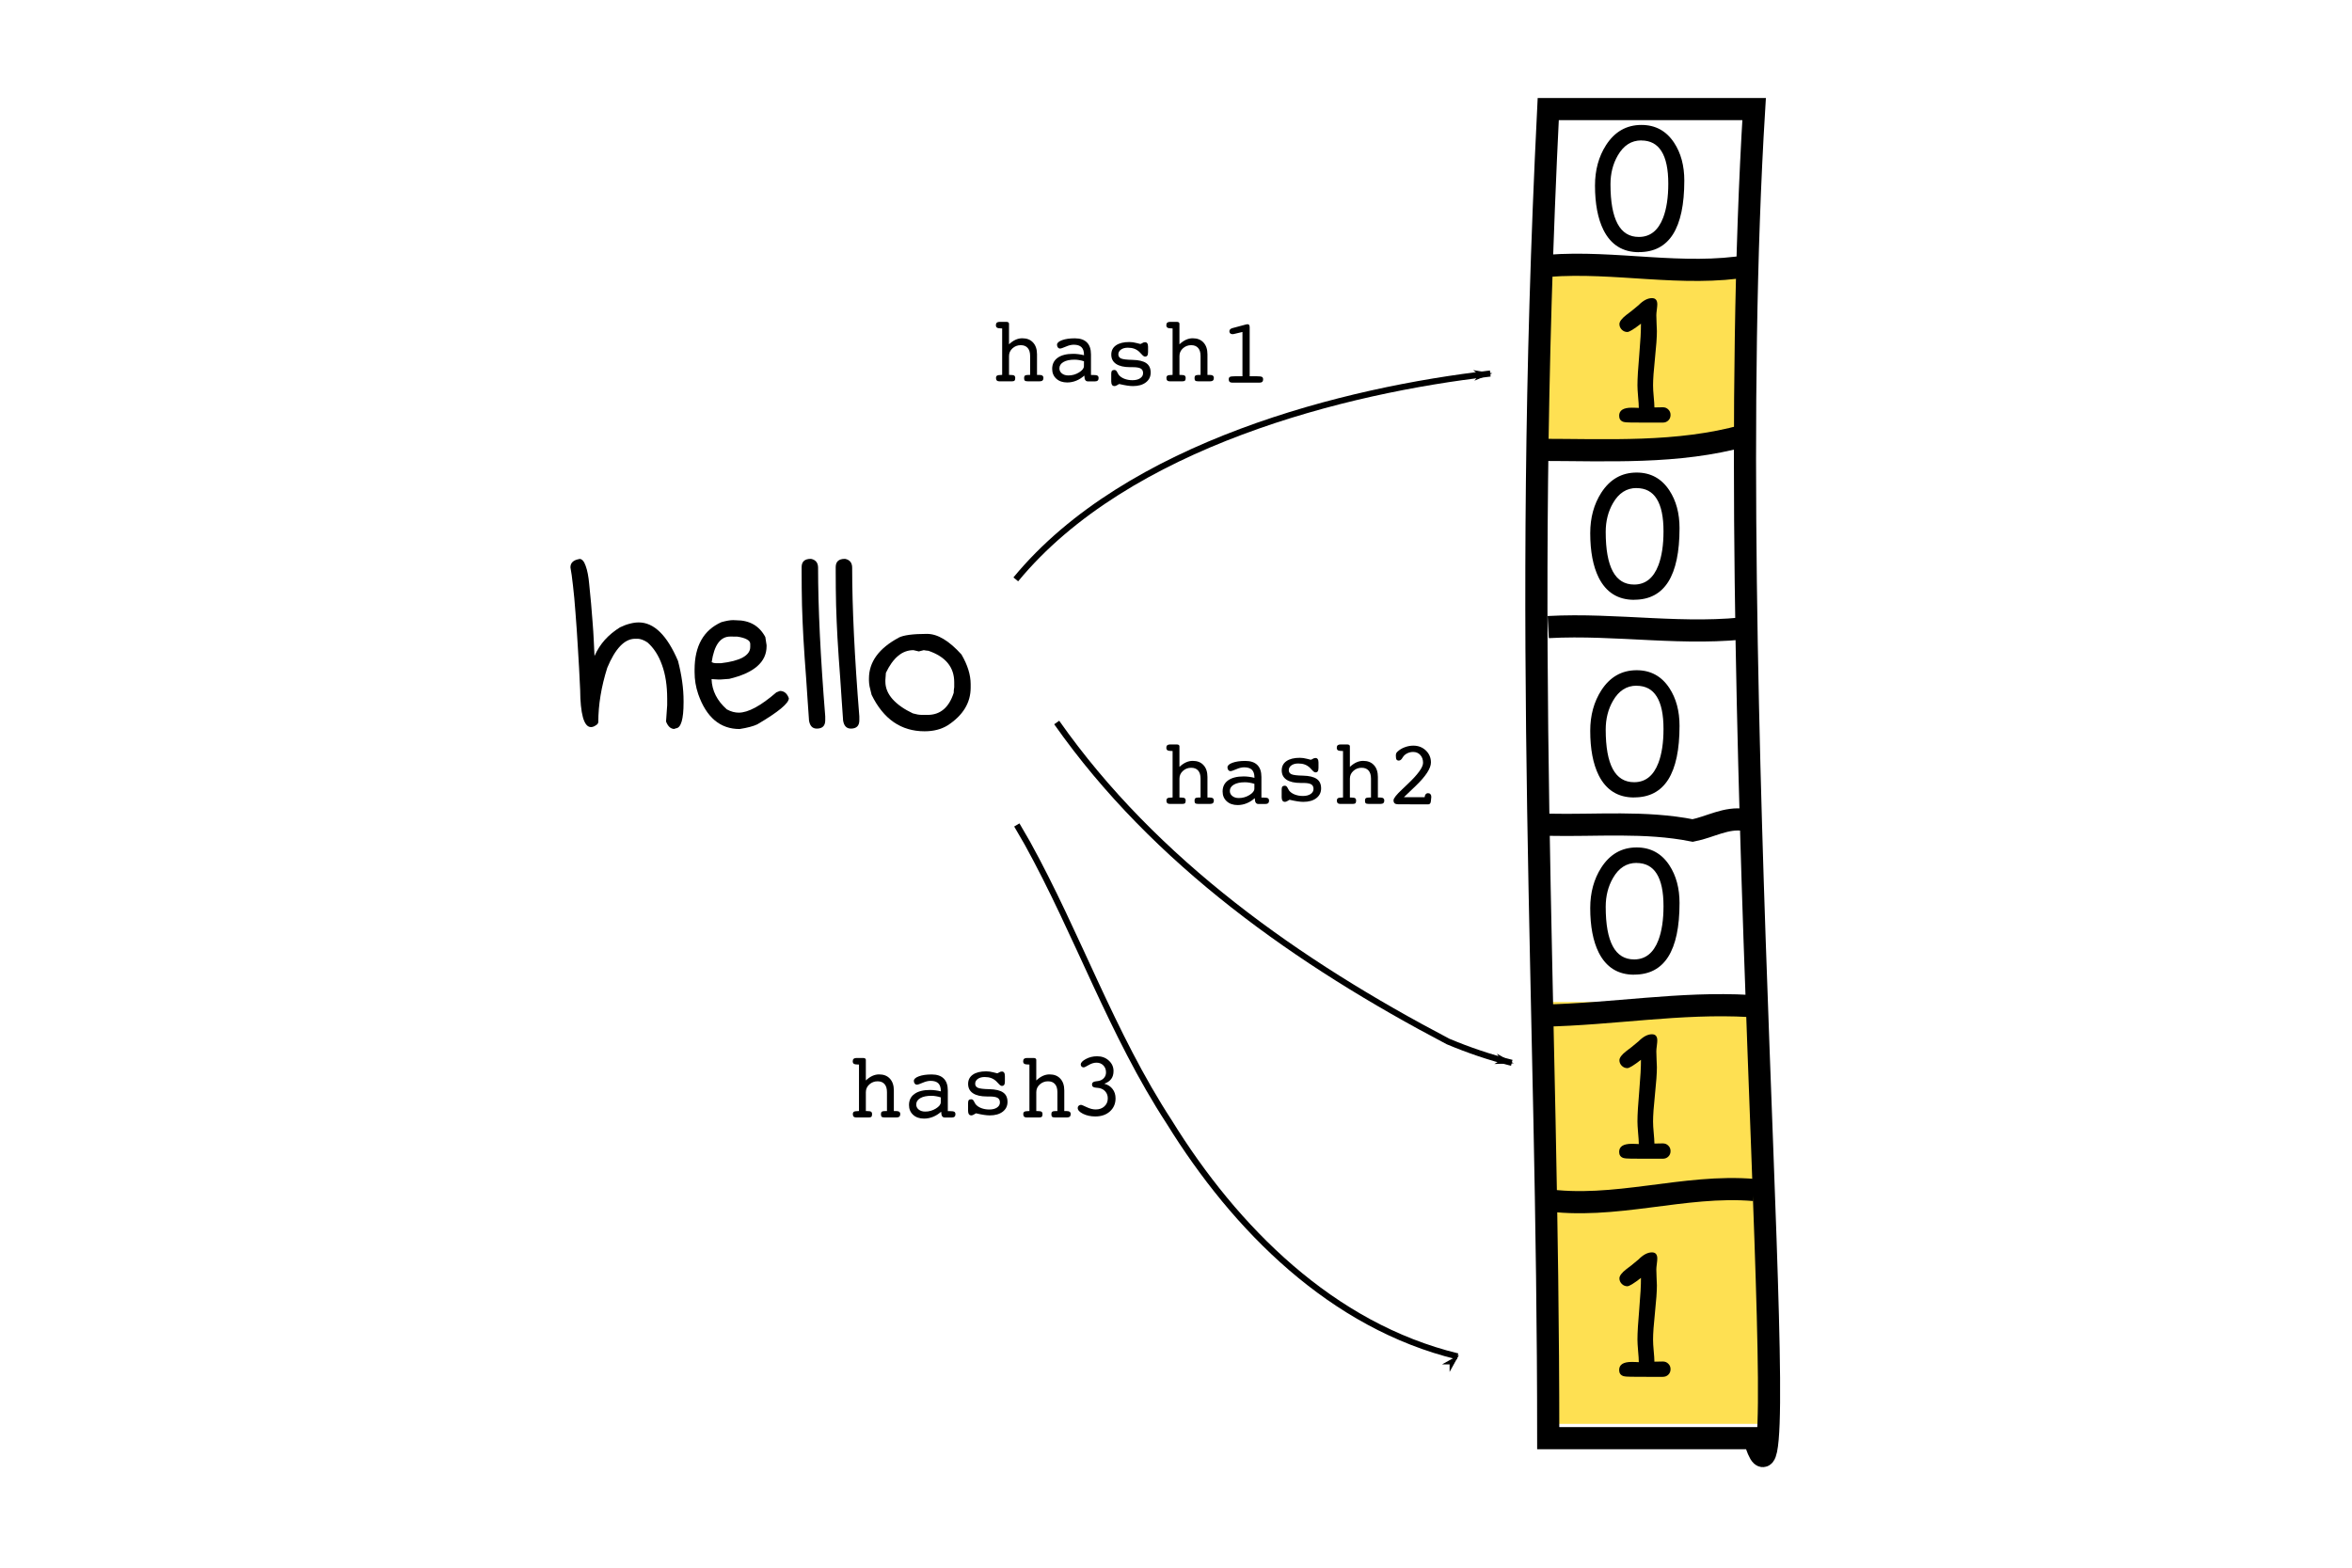 <?xml version="1.0" encoding="UTF-8"?>
<svg width="345mm" height="230mm" version="1.1" viewBox="0 0 345 230" xmlns="http://www.w3.org/2000/svg"><rect width="100%" height="100%" fill="white"/>
<defs><marker id="Arrow1Lstart" overflow="visible" orient="auto"><path transform="matrix(.8 0 0 .8 10 0)" d="m0 0 5-5-17.5 5 17.5 5z" fill-rule="evenodd" stroke="#000" stroke-width="1pt"/></marker><marker id="a" overflow="visible" orient="auto"><path transform="matrix(-.8 0 0 -.8 -10 0)" d="m0 0 5-5-17.5 5 17.5 5z" fill-rule="evenodd" stroke="#000" stroke-width="1pt"/></marker><marker id="Arrow1Lend" overflow="visible" orient="auto"><path transform="matrix(-.8 0 0 -.8 -10 0)" d="m0 0 5-5-17.5 5 17.5 5z" fill-rule="evenodd" stroke="#000" stroke-width="1pt"/></marker></defs><g transform="translate(297 561)"><rect x="-69.9" y="-414" width="30.9" height="61.9" fill="#fee052"/><rect x="-71.3" y="-521" width="30.9" height="24.6" fill="#fee052"/><g fill="none" stroke="#000"><path d="m-69.9-545h30.2c-5.2 84.6 6.91 218 0 195h-30.2c-2.64e-4 -64.9-3.91-116 0-195z" stroke-linecap="square" stroke-width="3.25"/><g stroke-width=".897"><path d="m-148-476c16.4-19.9 48.6-27.8 69.6-30.2" marker-end="url(#a)"/><path d="m-142-455c14.4 20.5 35.5 35.3 57.4 46.8 3.03 1.27 6.16 2.34 9.35 3.13" marker-end="url(#Arrow1Lend)"/><path d="m-83.2-362c-18.4-4.47-32.6-18.7-42.3-34.4-8.42-12.9-13.4-27.5-20.8-40.9-0.505-0.895-1.02-1.78-1.55-2.67" marker-start="url(#Arrow1Lstart)"/></g></g><g><g stroke-width=".948" style="font-feature-settings:normal;font-variant-caps:normal;font-variant-ligatures:normal;font-variant-numeric:normal" aria-label="hello"><path d="m-212-479q0.555 0 0.907 1.02 0.37 0.999 0.518 2.67 0.148 1.44 0.278 2.87 0.13 1.41 0.222 2.76 0.111 1.35 0.167 2.59 0.074 1.24 0.111 2.33 0.592-1.33 1.52-2.37 0.944-1.04 2.22-1.83 0.759-0.37 1.44-0.537 0.685-0.185 1.31-0.185 3.35 0 5.76 5.65 0.407 1.57 0.611 3.04 0.204 1.44 0.204 2.85v0.185q0 3.7-1.11 3.81-0.056 0.018-0.13 0.037-0.056 0.037-0.111 0.056-0.796 0-1.22-1.09l0.167-2.39v-0.962q0-2.87-0.759-4.94-0.74-2.09-2.13-3.31-0.389-0.259-0.74-0.389-0.352-0.13-0.648-0.148h-0.426q-2.33 0-4.11 4.31l0.018-0.037q-1.31 4.15-1.31 7.98 0 0.056-0.056 0.148-0.037 0.092-0.074 0.13-0.259 0.204-0.481 0.315-0.222 0.111-0.463 0.111-0.777 0-1.18-1.43-0.389-1.43-0.407-4.05-0.148-3.28-0.333-6.14-0.167-2.87-0.352-5.16-0.167-2.31-0.37-4-0.185-1.7-0.37-2.65 0-0.999 1.28-1.22z" style="font-feature-settings:normal;font-variant-caps:normal;font-variant-ligatures:normal;font-variant-numeric:normal"/><path d="m-189-470q2.94 0 4.26 2.46l0.185 1.2v0.148q0 3.48-5.48 4.79l-1.26 0.092h-0.37l-0.962-0.056q0.092 2.54 2.24 4.44 0.481 0.259 0.907 0.37 0.444 0.111 0.833 0.111 2.09 0 5.53-2.98l0.518-0.204q0.925 0 1.31 1.07 0 1.11-4.63 3.83-0.851 0.407-2.59 0.685-4.28 0-6.07-5.11-0.278-0.814-0.407-1.61t-0.13-1.63v-0.352q0-5.22 3.94-6.98 0.537-0.148 0.962-0.222 0.426-0.074 0.759-0.074zm-3.78 6.02q0.056 0.056 0.167 0.13 0 0.037-0.018 0.093 0 0.056 0 0.111zm2.89-3.63q-2.17 0-2.72 3.76 0.296 0.148 0.592 0.148h0.777q2.09-0.241 3.18-0.833 1.11-0.611 1.11-1.55v-0.444q0-0.407-0.5-0.666-0.5-0.278-1.41-0.407z" style="font-feature-settings:normal;font-variant-caps:normal;font-variant-ligatures:normal;font-variant-numeric:normal"/><path d="m-178-479q0.999 0.222 0.999 1.3 0 8.75 1.05 21.8v0.574q0 1.22-1.24 1.22-0.981 0-1.15-1.26v-0.092q-0.092-1.41-0.204-2.92-0.092-1.52-0.204-3.05-0.111-1.54-0.222-3.05-0.092-1.52-0.185-2.92-0.13-2.35-0.204-4.78-0.056-2.44-0.056-4.98v-0.629q0-1.22 1.33-1.22z" style="font-feature-settings:normal;font-variant-caps:normal;font-variant-ligatures:normal;font-variant-numeric:normal"/><path d="m-173-479q0.999 0.222 0.999 1.3 0 8.75 1.05 21.8v0.574q0 1.22-1.24 1.22-0.981 0-1.15-1.26v-0.092q-0.092-1.41-0.204-2.92-0.092-1.52-0.204-3.05-0.111-1.54-0.222-3.05-0.092-1.52-0.185-2.92-0.13-2.35-0.204-4.78-0.056-2.44-0.056-4.98v-0.629q0-1.22 1.33-1.22z" style="font-feature-settings:normal;font-variant-caps:normal;font-variant-ligatures:normal;font-variant-numeric:normal"/><path d="m-161-468q2.3 0 5.03 3.02 1.35 2.31 1.35 4.35v0.518q0 3.33-3.37 5.53-1.41 0.87-3.39 0.87-5.16 0-7.77-5.35-0.185-0.703-0.296-1.22-0.092-0.518-0.092-0.888v-0.278q0-3.66 4.37-6h-0.018q1.07-0.555 4.18-0.555zm-6.13 6.76v0.241q0 1.39 1.07 2.59 1.07 1.18 2.96 2.07 0.37 0.092 0.703 0.167 0.352 0.056 0.666 0.056h0.796q2.79 0 3.83-3.24 0-0.204 0.018-0.407 0.037-0.222 0.056-0.426v-0.722q0-3.31-3.78-4.61-0.148-0.018-0.352-0.037-0.185-0.037-0.333-0.056-0.167 0.037-0.37 0.092-0.204 0.056-0.352 0.092l-0.796-0.185q-1.26 0-2.26 0.851-0.999 0.833-1.78 2.48z" style="font-feature-settings:normal;font-variant-caps:normal;font-variant-ligatures:normal;font-variant-numeric:normal"/></g><g style="font-feature-settings:normal;font-variant-caps:normal;font-variant-ligatures:normal;font-variant-numeric:normal" aria-label="1"><path d="m-53.1-499h-2.33l-2.32-0.012q-0.82 0-1.15-0.105-0.597-0.211-0.597-0.89 0-1.18 1.84-1.18l0.562 0.012 0.48 0.023q0-0.562-0.105-1.66-0.094-1.1-0.094-1.65 0-1.49 0.269-4.52 0.258-2.99 0.246-4.53-1.57 1.22-2 1.22-0.468 0-0.82-0.351-0.34-0.351-0.34-0.808 0-0.55 1.01-1.34 0.632-0.445 1.79-1.43 1.03-1.04 1.97-1.04 0.785 0 0.785 0.902 0 0.269-0.07 0.808-0.07 0.527-0.07 0.796 0 0.386 0.035 1.17 0.047 0.785 0.047 1.17 0 1.34-0.281 3.98-0.281 2.65-0.281 3.97 0 0.679 0.094 1.65 0.094 0.972 0.105 1.59l1.23-0.023q0.492 0 0.808 0.328 0.328 0.316 0.328 0.796 0 0.492-0.328 0.808-0.316 0.316-0.808 0.316z" stroke-width=".798" style="font-feature-settings:normal;font-variant-caps:normal;font-variant-ligatures:normal;font-variant-numeric:normal"/></g><g style="font-feature-settings:normal;font-variant-caps:normal;font-variant-ligatures:normal;font-variant-numeric:normal" aria-label="0"><path d="m-56.6-524q-3.56 0-5.2-3.26-1.24-2.51-1.24-6.52 0-3.4 1.62-5.93 1.91-2.96 5.19-2.96 3.08 0 4.8 2.62 1.49 2.27 1.49 5.54 0 5.25-1.66 7.88-1.66 2.62-4.99 2.62zm0.351-16.4q-2.18 0-3.45 2.21-1.07 1.85-1.07 4.23 0 3.85 1.04 5.79t3.13 1.93q2.48 0 3.56-2.83 0.749-1.97 0.749-4.99 0-3.17-0.995-4.75-0.984-1.58-2.96-1.58z" stroke-width=".402" style="font-feature-settings:normal;font-variant-caps:normal;font-variant-ligatures:normal;font-variant-numeric:normal"/></g></g><g fill="none" stroke="#000" stroke-width="3.25"><path d="m-69.9-522c9.84-0.77 19.7 1.66 29.5 1e-5"/><path d="m-71.3-495c10.1 2e-3 20.4 0.628 30.2-2.11"/><path d="m-69.9-469c10.1-0.553 20.2 1.36 30.2 0"/><path d="m-69.9-440c7.07 0.16 14.2-0.545 21.2 0.848 2.53-0.498 4.94-1.99 7.6-1.55"/><path d="m-70.6-412c10.1-0.193 20.1-1.99 30.2-1.41"/><path d="m-70.6-385c10.4 1.56 20.6-2.3 30.9-1.41"/></g><g><g style="font-feature-settings:normal;font-variant-caps:normal;font-variant-ligatures:normal;font-variant-numeric:normal" aria-label="0"><path d="m-57.3-473q-3.56 0-5.2-3.26-1.24-2.51-1.24-6.52 0-3.4 1.62-5.93 1.91-2.96 5.19-2.96 3.08 0 4.8 2.62 1.49 2.27 1.49 5.54 0 5.25-1.66 7.88-1.66 2.62-4.99 2.62zm0.351-16.4q-2.18 0-3.45 2.21-1.07 1.85-1.07 4.23 0 3.85 1.04 5.79 1.04 1.93 3.13 1.93 2.48 0 3.56-2.83 0.749-1.97 0.749-4.99 0-3.17-0.995-4.75-0.984-1.58-2.96-1.58z" stroke-width=".402" style="font-feature-settings:normal;font-variant-caps:normal;font-variant-ligatures:normal;font-variant-numeric:normal"/></g><g style="font-feature-settings:normal;font-variant-caps:normal;font-variant-ligatures:normal;font-variant-numeric:normal" aria-label="0"><path d="m-57.3-444q-3.56 0-5.2-3.26-1.24-2.51-1.24-6.52 0-3.4 1.62-5.93 1.91-2.96 5.19-2.96 3.08 0 4.8 2.62 1.49 2.27 1.49 5.54 0 5.25-1.66 7.88-1.66 2.62-4.99 2.62zm0.351-16.4q-2.18 0-3.45 2.21-1.07 1.85-1.07 4.23 0 3.85 1.04 5.79 1.04 1.93 3.13 1.93 2.48 0 3.56-2.83 0.749-1.97 0.749-4.99 0-3.17-0.995-4.75-0.984-1.58-2.96-1.58z" stroke-width=".402" style="font-feature-settings:normal;font-variant-caps:normal;font-variant-ligatures:normal;font-variant-numeric:normal"/></g><g style="font-feature-settings:normal;font-variant-caps:normal;font-variant-ligatures:normal;font-variant-numeric:normal" aria-label="0"><path d="m-57.3-418q-3.56 0-5.2-3.26-1.24-2.51-1.24-6.52 0-3.4 1.62-5.93 1.91-2.96 5.19-2.96 3.08 0 4.8 2.62 1.49 2.27 1.49 5.54 0 5.25-1.66 7.88-1.66 2.62-4.99 2.62zm0.351-16.4q-2.18 0-3.45 2.21-1.07 1.85-1.07 4.23 0 3.85 1.04 5.79 1.04 1.93 3.13 1.93 2.48 0 3.56-2.83 0.749-1.97 0.749-4.99 0-3.17-0.995-4.75-0.984-1.58-2.96-1.58z" stroke-width=".402" style="font-feature-settings:normal;font-variant-caps:normal;font-variant-ligatures:normal;font-variant-numeric:normal"/></g><g style="font-feature-settings:normal;font-variant-caps:normal;font-variant-ligatures:normal;font-variant-numeric:normal" aria-label="1"><path d="m-53.1-391h-2.33l-2.32-0.012q-0.82 0-1.15-0.105-0.597-0.211-0.597-0.89 0-1.18 1.84-1.18l0.562 0.012 0.48 0.023q0-0.562-0.105-1.66-0.094-1.1-0.094-1.65 0-1.49 0.269-4.52 0.258-2.99 0.246-4.53-1.57 1.22-2 1.22-0.468 0-0.82-0.351-0.34-0.351-0.34-0.808 0-0.55 1.01-1.34 0.632-0.445 1.79-1.43 1.03-1.04 1.97-1.04 0.785 0 0.785 0.902 0 0.269-0.07 0.808-0.07 0.527-0.07 0.796 0 0.386 0.035 1.17 0.047 0.785 0.047 1.17 0 1.34-0.281 3.98-0.281 2.65-0.281 3.97 0 0.679 0.094 1.65 0.094 0.972 0.105 1.59l1.23-0.023q0.492 0 0.808 0.328 0.328 0.316 0.328 0.796 0 0.492-0.328 0.808-0.316 0.316-0.808 0.316z" stroke-width=".798" style="font-feature-settings:normal;font-variant-caps:normal;font-variant-ligatures:normal;font-variant-numeric:normal"/></g><g style="font-feature-settings:normal;font-variant-caps:normal;font-variant-ligatures:normal;font-variant-numeric:normal" aria-label="1"><path d="m-53.1-359h-2.33l-2.32-0.012q-0.82 0-1.15-0.105-0.597-0.211-0.597-0.89 0-1.18 1.84-1.18l0.562 0.012 0.48 0.023q0-0.562-0.105-1.66-0.094-1.1-0.094-1.65 0-1.49 0.269-4.52 0.258-2.99 0.246-4.53-1.57 1.22-2 1.22-0.468 0-0.82-0.351-0.34-0.351-0.34-0.808 0-0.55 1.01-1.34 0.632-0.445 1.79-1.43 1.03-1.04 1.97-1.04 0.785 0 0.785 0.902 0 0.269-0.07 0.808-0.07 0.527-0.07 0.796 0 0.386 0.035 1.17 0.047 0.785 0.047 1.17 0 1.34-0.281 3.98-0.281 2.65-0.281 3.97 0 0.679 0.094 1.65 0.094 0.972 0.105 1.59l1.23-0.023q0.492 0 0.808 0.328 0.328 0.316 0.328 0.796 0 0.492-0.328 0.808-0.316 0.316-0.808 0.316z" stroke-width=".798" style="font-feature-settings:normal;font-variant-caps:normal;font-variant-ligatures:normal;font-variant-numeric:normal"/></g><g stroke-width=".341" style="font-variant-caps:normal;font-variant-east-asian:normal;font-variant-ligatures:normal;font-variant-numeric:normal" aria-label="hash2"><path d="m-125-444v-6.82h-0.126q-0.453 0-0.626-0.106-0.166-0.106-0.166-0.373 0-0.24 0.133-0.359 0.14-0.12 0.399-0.12h1.01q0.18 0 0.28 0.073 0.1 0.073 0.1 0.2v3.02q0.486-0.453 0.958-0.666 0.479-0.22 0.992-0.22 1.01 0 1.58 0.626 0.579 0.626 0.579 1.73v3.02h0.313q0.333 0 0.479 0.113 0.146 0.106 0.146 0.346 0 0.24-0.133 0.359t-0.399 0.12h-1.77q-0.313 0-0.426-0.1-0.106-0.106-0.106-0.379 0-0.266 0.133-0.359 0.14-0.1 0.519-0.1h0.233v-2.77q0-0.779-0.353-1.18-0.353-0.413-1.03-0.413-0.686 0-1.2 0.459-0.513 0.459-0.513 1.14v2.77h0.233q0.399 0 0.539 0.1 0.14 0.1 0.14 0.359 0 0.273-0.113 0.379-0.106 0.1-0.419 0.1h-1.77q-0.26 0-0.393-0.12-0.126-0.12-0.126-0.359 0-0.266 0.153-0.359 0.16-0.1 0.612-0.1z" style="font-variant-caps:normal;font-variant-east-asian:normal;font-variant-ligatures:normal;font-variant-numeric:normal"/><path d="m-113-446q-0.366-0.12-0.712-0.173-0.339-0.06-0.679-0.06-1.03 0-1.62 0.346-0.592 0.346-0.592 0.932 0 0.453 0.366 0.745 0.373 0.293 0.945 0.293 0.845 0 1.56-0.439 0.726-0.446 0.726-0.925zm0.053 2.1q-0.546 0.493-1.19 0.752-0.639 0.26-1.32 0.26-0.992 0-1.6-0.552-0.606-0.552-0.606-1.44 0-1.05 0.805-1.63 0.812-0.579 2.28-0.579 0.386 0 0.779 0.053 0.393 0.047 0.805 0.153v-0.047q0-0.765-0.366-1.13t-1.14-0.366q-0.519 0-1.16 0.28-0.639 0.28-0.845 0.28-0.193 0-0.319-0.153-0.126-0.16-0.126-0.406 0-0.393 0.732-0.666 0.739-0.273 1.88-0.273 1.17 0 1.77 0.599 0.599 0.592 0.599 1.76v3.02h0.326q0.473 0 0.632 0.1 0.16 0.1 0.16 0.359 0 0.24-0.133 0.359t-0.399 0.12h-1.05q-0.186 0-0.306-0.113-0.12-0.113-0.16-0.326z" style="font-variant-caps:normal;font-variant-east-asian:normal;font-variant-ligatures:normal;font-variant-numeric:normal"/><path d="m-109-444v-1.18q0-0.293 0.106-0.419 0.113-0.126 0.359-0.126 0.273 0 0.433 0.373 0.106 0.226 0.193 0.339 0.28 0.359 0.825 0.579 0.546 0.213 1.2 0.213 0.706 0 1.13-0.286 0.426-0.286 0.426-0.752 0-0.473-0.346-0.672-0.339-0.2-1.17-0.2h-0.366q-1.36 0-2.07-0.473-0.712-0.473-0.712-1.37 0-0.879 0.692-1.36 0.699-0.486 1.96-0.486 0.513 0 1.05 0.146 0.532 0.14 0.559 0.14 0.073 0 0.28-0.126 0.206-0.133 0.406-0.133 0.226 0 0.333 0.166 0.113 0.166 0.113 0.499v0.779q0 0.353-0.106 0.513-0.106 0.153-0.339 0.153-0.2 0-0.493-0.339-0.206-0.233-0.339-0.353-0.353-0.326-0.752-0.466-0.399-0.146-0.939-0.146-0.626 0-1.01 0.28-0.379 0.273-0.379 0.699 0 0.419 0.393 0.599 0.393 0.18 1.69 0.206 1.38 0.033 2.02 0.486 0.639 0.446 0.639 1.38 0 0.899-0.706 1.44-0.706 0.539-1.9 0.539-0.379 0-0.845-0.073-0.466-0.067-1.17-0.233-0.233 0.153-0.399 0.226-0.166 0.08-0.28 0.08-0.233 0-0.359-0.16-0.12-0.166-0.12-0.473z" style="font-variant-caps:normal;font-variant-east-asian:normal;font-variant-ligatures:normal;font-variant-numeric:normal"/><path d="m-100-444v-6.82h-0.126q-0.453 0-0.626-0.106-0.166-0.106-0.166-0.373 0-0.24 0.133-0.359 0.14-0.12 0.399-0.12h1.01q0.18 0 0.28 0.073 0.1 0.073 0.1 0.2v3.02q0.486-0.453 0.958-0.666 0.479-0.22 0.992-0.22 1.01 0 1.58 0.626 0.579 0.626 0.579 1.73v3.02h0.313q0.333 0 0.479 0.113 0.146 0.106 0.146 0.346 0 0.24-0.133 0.359t-0.399 0.12h-1.77q-0.313 0-0.426-0.1-0.106-0.106-0.106-0.379 0-0.266 0.133-0.359 0.14-0.1 0.519-0.1h0.233v-2.77q0-0.779-0.353-1.18-0.353-0.413-1.03-0.413-0.686 0-1.2 0.459-0.513 0.459-0.513 1.14v2.77h0.233q0.399 0 0.539 0.1 0.14 0.1 0.14 0.359 0 0.273-0.113 0.379-0.106 0.1-0.419 0.1h-1.77q-0.26 0-0.393-0.12-0.126-0.12-0.126-0.359 0-0.266 0.153-0.359 0.16-0.1 0.612-0.1z" style="font-variant-caps:normal;font-variant-east-asian:normal;font-variant-ligatures:normal;font-variant-numeric:normal"/><path d="m-91.9-443q-0.353 0-0.526-0.14-0.166-0.146-0.166-0.446 0-0.433 1.28-1.62l0.193-0.186q0.193-0.186 0.559-0.532 2.3-2.17 2.3-3.16 0-0.712-0.406-1.15-0.406-0.446-1.05-0.446-0.419 0-0.805 0.173-0.379 0.173-0.612 0.466-0.04 0.053-0.126 0.18-0.246 0.446-0.552 0.446-0.24 0-0.339-0.146-0.1-0.146-0.1-0.559 0-0.24 0.047-0.346 0.047-0.113 0.173-0.24 0.426-0.413 1.05-0.652 0.632-0.246 1.29-0.246 1.1 0 1.84 0.712 0.745 0.712 0.745 1.75 0 1.3-2.26 3.47-0.579 0.539-0.885 0.845l-0.819 0.785h3.04q0.027-0.286 0.153-0.433 0.133-0.153 0.353-0.153t0.346 0.146q0.126 0.146 0.126 0.399 0 0.02-0.007 0.073-0.007 0.047-0.007 0.067l-0.053 0.513q-0.02 0.206-0.12 0.326-0.1 0.113-0.26 0.113z" style="font-variant-caps:normal;font-variant-east-asian:normal;font-variant-ligatures:normal;font-variant-numeric:normal"/></g><g stroke-width=".341" style="font-variant-caps:normal;font-variant-east-asian:normal;font-variant-ligatures:normal;font-variant-numeric:normal" aria-label="hash1"><path d="m-150-506v-6.82h-0.126q-0.453 0-0.626-0.106-0.166-0.106-0.166-0.373 0-0.24 0.133-0.359 0.14-0.12 0.399-0.12h1.01q0.18 0 0.28 0.073 0.1 0.073 0.1 0.2v3.02q0.486-0.453 0.958-0.666 0.479-0.22 0.992-0.22 1.01 0 1.58 0.626 0.579 0.626 0.579 1.73v3.02h0.313q0.333 0 0.479 0.113 0.146 0.106 0.146 0.346t-0.133 0.359q-0.133 0.12-0.399 0.12h-1.77q-0.313 0-0.426-0.1-0.106-0.106-0.106-0.379 0-0.266 0.133-0.359 0.14-0.1 0.519-0.1h0.233v-2.77q0-0.779-0.353-1.18-0.353-0.413-1.03-0.413-0.686 0-1.2 0.459-0.513 0.459-0.513 1.14v2.77h0.233q0.399 0 0.539 0.1t0.14 0.359q0 0.273-0.113 0.379-0.106 0.1-0.419 0.1h-1.77q-0.26 0-0.393-0.12-0.126-0.12-0.126-0.359 0-0.266 0.153-0.359 0.16-0.1 0.612-0.1z" style="font-variant-caps:normal;font-variant-east-asian:normal;font-variant-ligatures:normal;font-variant-numeric:normal"/><path d="m-138-508q-0.366-0.12-0.712-0.173-0.339-0.06-0.679-0.06-1.03 0-1.62 0.346t-0.592 0.932q0 0.453 0.366 0.745 0.373 0.293 0.945 0.293 0.845 0 1.56-0.439 0.726-0.446 0.726-0.925zm0.053 2.1q-0.546 0.493-1.19 0.752-0.639 0.26-1.32 0.26-0.992 0-1.6-0.552-0.606-0.552-0.606-1.44 0-1.05 0.805-1.63 0.812-0.579 2.28-0.579 0.386 0 0.779 0.053 0.393 0.047 0.805 0.153v-0.047q0-0.765-0.366-1.13t-1.14-0.366q-0.519 0-1.16 0.28t-0.845 0.28q-0.193 0-0.32-0.153-0.126-0.16-0.126-0.406 0-0.393 0.732-0.666 0.739-0.273 1.88-0.273 1.17 0 1.77 0.599 0.599 0.592 0.599 1.76v3.02h0.326q0.473 0 0.632 0.1t0.16 0.359q0 0.24-0.133 0.359-0.133 0.12-0.399 0.12h-1.05q-0.186 0-0.306-0.113-0.12-0.113-0.16-0.326z" style="font-variant-caps:normal;font-variant-east-asian:normal;font-variant-ligatures:normal;font-variant-numeric:normal"/><path d="m-134-505v-1.18q0-0.293 0.106-0.419 0.113-0.126 0.359-0.126 0.273 0 0.433 0.373 0.106 0.226 0.193 0.339 0.28 0.359 0.825 0.579 0.546 0.213 1.2 0.213 0.706 0 1.13-0.286 0.426-0.286 0.426-0.752 0-0.473-0.346-0.672-0.339-0.2-1.17-0.2h-0.366q-1.36 0-2.07-0.473-0.712-0.473-0.712-1.37 0-0.879 0.692-1.36 0.699-0.486 1.96-0.486 0.513 0 1.05 0.146 0.532 0.14 0.559 0.14 0.073 0 0.28-0.126 0.206-0.133 0.406-0.133 0.226 0 0.333 0.166 0.113 0.166 0.113 0.499v0.779q0 0.353-0.106 0.513-0.106 0.153-0.339 0.153-0.2 0-0.493-0.339-0.206-0.233-0.339-0.353-0.353-0.326-0.752-0.466-0.399-0.146-0.939-0.146-0.626 0-1.01 0.28-0.379 0.273-0.379 0.699 0 0.419 0.393 0.599t1.69 0.206q1.38 0.033 2.02 0.486 0.639 0.446 0.639 1.38 0 0.899-0.706 1.44t-1.9 0.539q-0.379 0-0.845-0.073-0.466-0.067-1.17-0.233-0.233 0.153-0.399 0.226-0.166 0.08-0.28 0.08-0.233 0-0.359-0.16-0.12-0.166-0.12-0.473z" style="font-variant-caps:normal;font-variant-east-asian:normal;font-variant-ligatures:normal;font-variant-numeric:normal"/><path d="m-125-506v-6.82h-0.126q-0.453 0-0.626-0.106-0.166-0.106-0.166-0.373 0-0.24 0.133-0.359 0.14-0.12 0.399-0.12h1.01q0.18 0 0.28 0.073 0.1 0.073 0.1 0.2v3.02q0.486-0.453 0.958-0.666 0.479-0.22 0.992-0.22 1.01 0 1.58 0.626 0.579 0.626 0.579 1.73v3.02h0.313q0.333 0 0.479 0.113 0.146 0.106 0.146 0.346t-0.133 0.359q-0.133 0.12-0.399 0.12h-1.77q-0.313 0-0.426-0.1-0.106-0.106-0.106-0.379 0-0.266 0.133-0.359 0.14-0.1 0.519-0.1h0.233v-2.77q0-0.779-0.353-1.18-0.353-0.413-1.03-0.413-0.686 0-1.2 0.459-0.513 0.459-0.513 1.14v2.77h0.233q0.399 0 0.539 0.1t0.14 0.359q0 0.273-0.113 0.379-0.106 0.1-0.419 0.1h-1.77q-0.26 0-0.393-0.12-0.126-0.12-0.126-0.359 0-0.266 0.153-0.359 0.16-0.1 0.612-0.1z" style="font-variant-caps:normal;font-variant-east-asian:normal;font-variant-ligatures:normal;font-variant-numeric:normal"/><path d="m-116-512q-0.086 0.013-0.133 0.02-0.04 7e-3 -0.073 7e-3 -0.206 0-0.339-0.113-0.126-0.12-0.126-0.313 0-0.16 0.113-0.28t0.326-0.18l1.98-0.532q0.073-0.02 0.14-0.027 0.073-0.013 0.146-0.013 0.126 0 0.2 0.12 0.073 0.113 0.073 0.313v7.2h1.06q0.592 0 0.752 0.1 0.16 0.093 0.16 0.359 0 0.24-0.133 0.359-0.133 0.12-0.399 0.12h-3.98q-0.266 0-0.399-0.12-0.133-0.12-0.133-0.359 0-0.266 0.16-0.359 0.16-0.1 0.752-0.1h1.1v-6.5z" style="font-variant-caps:normal;font-variant-east-asian:normal;font-variant-ligatures:normal;font-variant-numeric:normal"/></g><g stroke-width=".341" style="font-variant-caps:normal;font-variant-east-asian:normal;font-variant-ligatures:normal;font-variant-numeric:normal" aria-label="hash3"><path d="m-171-398v-6.82h-0.126q-0.453 0-0.626-0.106-0.166-0.106-0.166-0.373 0-0.24 0.133-0.359 0.14-0.12 0.399-0.12h1.01q0.18 0 0.28 0.073 0.1 0.073 0.1 0.2v3.02q0.486-0.453 0.958-0.666 0.479-0.22 0.992-0.22 1.01 0 1.58 0.626 0.579 0.626 0.579 1.73v3.02h0.313q0.333 0 0.479 0.113 0.146 0.106 0.146 0.346t-0.133 0.359-0.399 0.12h-1.77q-0.313 0-0.426-0.1-0.106-0.106-0.106-0.379 0-0.266 0.133-0.359 0.14-0.1 0.519-0.1h0.233v-2.77q0-0.779-0.353-1.18-0.353-0.413-1.03-0.413-0.686 0-1.2 0.459-0.513 0.459-0.513 1.14v2.77h0.233q0.399 0 0.539 0.1 0.14 0.1 0.14 0.359 0 0.273-0.113 0.379-0.106 0.1-0.419 0.1h-1.77q-0.26 0-0.393-0.12-0.126-0.12-0.126-0.359 0-0.266 0.153-0.359 0.16-0.1 0.612-0.1z" style="font-variant-caps:normal;font-variant-east-asian:normal;font-variant-ligatures:normal;font-variant-numeric:normal"/><path d="m-159-400q-0.366-0.12-0.712-0.173-0.339-0.06-0.679-0.06-1.03 0-1.62 0.346-0.592 0.346-0.592 0.932 0 0.453 0.366 0.745 0.373 0.293 0.945 0.293 0.845 0 1.56-0.439 0.726-0.446 0.726-0.925zm0.053 2.1q-0.546 0.493-1.19 0.752-0.639 0.26-1.32 0.26-0.992 0-1.6-0.552-0.606-0.552-0.606-1.44 0-1.05 0.805-1.63 0.812-0.579 2.28-0.579 0.386 0 0.779 0.053 0.393 0.047 0.805 0.153v-0.047q0-0.765-0.366-1.13t-1.14-0.366q-0.519 0-1.16 0.28-0.639 0.28-0.845 0.28-0.193 0-0.319-0.153-0.126-0.16-0.126-0.406 0-0.393 0.732-0.666 0.739-0.273 1.88-0.273 1.17 0 1.77 0.599 0.599 0.592 0.599 1.76v3.02h0.326q0.473 0 0.632 0.1 0.16 0.1 0.16 0.359 0 0.24-0.133 0.359t-0.399 0.12h-1.05q-0.186 0-0.306-0.113t-0.16-0.326z" style="font-variant-caps:normal;font-variant-east-asian:normal;font-variant-ligatures:normal;font-variant-numeric:normal"/><path d="m-155-398v-1.18q0-0.293 0.106-0.419 0.113-0.126 0.359-0.126 0.273 0 0.433 0.373 0.106 0.226 0.193 0.339 0.28 0.359 0.825 0.579 0.546 0.213 1.2 0.213 0.706 0 1.13-0.286 0.426-0.286 0.426-0.752 0-0.473-0.346-0.672-0.339-0.2-1.17-0.2h-0.366q-1.36 0-2.07-0.473t-0.712-1.37q0-0.879 0.692-1.36 0.699-0.486 1.96-0.486 0.513 0 1.05 0.146 0.532 0.14 0.559 0.14 0.073 0 0.28-0.126 0.206-0.133 0.406-0.133 0.226 0 0.333 0.166 0.113 0.166 0.113 0.499v0.779q0 0.353-0.106 0.513-0.106 0.153-0.339 0.153-0.2 0-0.493-0.339-0.206-0.233-0.339-0.353-0.353-0.326-0.752-0.466-0.399-0.146-0.939-0.146-0.626 0-1.01 0.28-0.379 0.273-0.379 0.699 0 0.419 0.393 0.599 0.393 0.18 1.69 0.206 1.38 0.033 2.02 0.486 0.639 0.446 0.639 1.38 0 0.899-0.706 1.44-0.706 0.539-1.9 0.539-0.379 0-0.845-0.073-0.466-0.067-1.17-0.233-0.233 0.153-0.399 0.226-0.166 0.08-0.28 0.08-0.233 0-0.359-0.16-0.12-0.166-0.12-0.473z" style="font-variant-caps:normal;font-variant-east-asian:normal;font-variant-ligatures:normal;font-variant-numeric:normal"/><path d="m-146-398v-6.82h-0.126q-0.453 0-0.626-0.106-0.166-0.106-0.166-0.373 0-0.24 0.133-0.359 0.14-0.12 0.399-0.12h1.01q0.18 0 0.28 0.073 0.1 0.073 0.1 0.2v3.02q0.486-0.453 0.958-0.666 0.479-0.22 0.992-0.22 1.01 0 1.58 0.626 0.579 0.626 0.579 1.73v3.02h0.313q0.333 0 0.479 0.113 0.146 0.106 0.146 0.346t-0.133 0.359q-0.133 0.12-0.399 0.12h-1.77q-0.313 0-0.426-0.1-0.106-0.106-0.106-0.379 0-0.266 0.133-0.359 0.14-0.1 0.519-0.1h0.233v-2.77q0-0.779-0.353-1.18-0.353-0.413-1.03-0.413-0.686 0-1.2 0.459-0.513 0.459-0.513 1.14v2.77h0.233q0.399 0 0.539 0.1t0.14 0.359q0 0.273-0.113 0.379-0.106 0.1-0.419 0.1h-1.77q-0.26 0-0.393-0.12-0.126-0.12-0.126-0.359 0-0.266 0.153-0.359 0.16-0.1 0.612-0.1z" style="font-variant-caps:normal;font-variant-east-asian:normal;font-variant-ligatures:normal;font-variant-numeric:normal"/><path d="m-135-402q0.779 0.213 1.2 0.779 0.433 0.559 0.433 1.37 0 1.16-0.825 1.91-0.825 0.739-2.14 0.739-1.01 0-1.8-0.386-0.785-0.393-0.785-0.859 0-0.2 0.14-0.326 0.146-0.133 0.353-0.133 0.113 0 0.819 0.339 0.712 0.339 1.32 0.339 0.792 0 1.28-0.453 0.499-0.453 0.499-1.17 0-0.592-0.346-0.998-0.339-0.413-0.939-0.526-0.18-0.033-0.473-0.053-0.559-0.033-0.559-0.466 0-0.393 0.546-0.459 0.213-0.02 0.353-0.047 0.519-0.08 0.839-0.426 0.319-0.346 0.319-0.839 0-0.632-0.393-1.03t-0.998-0.399q-0.559 0-1.15 0.346-0.586 0.346-0.732 0.346-0.186 0-0.313-0.12-0.12-0.12-0.12-0.3 0-0.406 0.745-0.805 0.745-0.406 1.65-0.406 1.04 0 1.72 0.632 0.692 0.626 0.692 1.54 0 0.699-0.333 1.15-0.326 0.453-1.02 0.706z" style="font-variant-caps:normal;font-variant-east-asian:normal;font-variant-ligatures:normal;font-variant-numeric:normal"/></g></g></g></svg>
